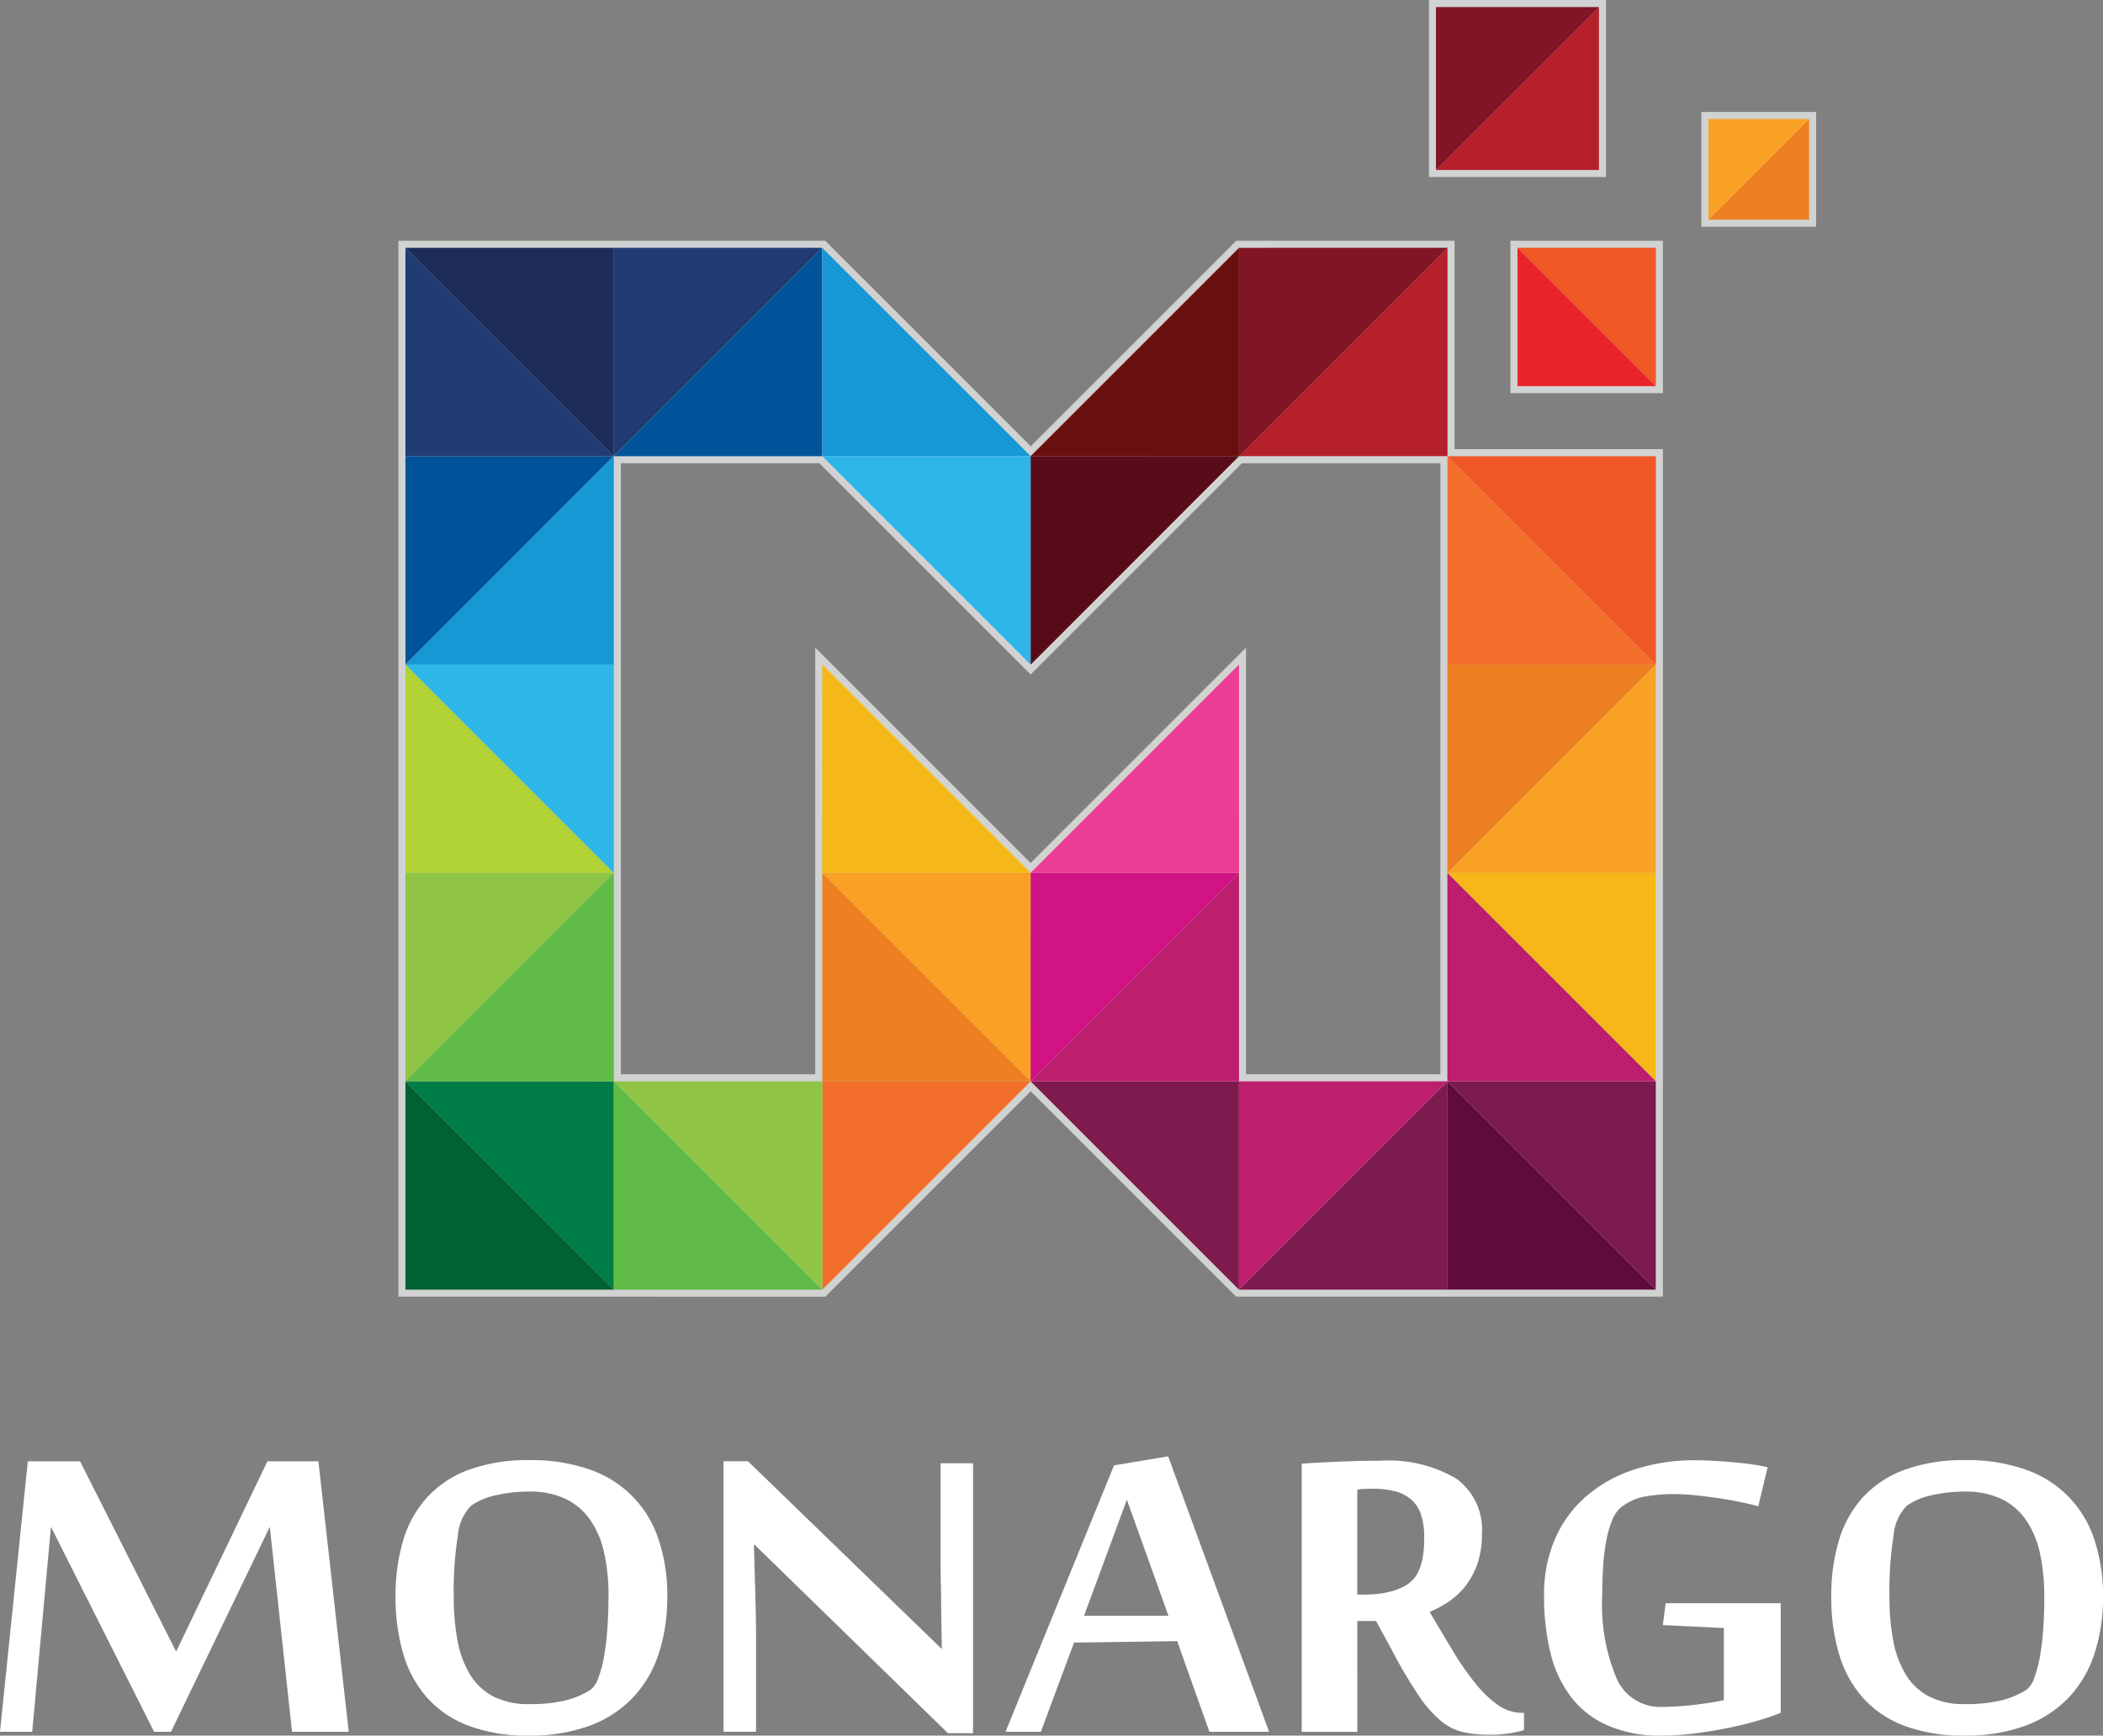 <svg xmlns="http://www.w3.org/2000/svg" width="94.556" height="78.047" viewBox="0 0 94.556 78.047"><rect x="0" y="0" width="94.556" height="78.047" fill="#808080" stroke="none"/><defs><style>.a{fill:#fff;}.b{fill:#d1d3d3;}.c{fill:#02549a;}.d{fill:#1798d5;}.e{fill:#213c73;}.f{fill:#1d2c59;}.g{fill:#2eb6e9;}.h{fill:#007c47;}.i{fill:#026132;}.j{fill:#f36f2b;}.k{fill:#f6b818;}.l{fill:#b1d236;}.m{fill:#8fc447;}.n{fill:#60ba46;}.o{fill:#ee8022;}.p{fill:#f9a125;}.q{fill:#f05727;}.r{fill:#e7252a;}.s{fill:#b6202a;}.t{fill:#811525;}.u{fill:#6a0f10;}.v{fill:#580c19;}.w{fill:#5f0c3b;}.x{fill:#7d1a4e;}.y{fill:#ec3d94;}.z{fill:#bd1e6d;}.aa{fill:#d11384;}</style></defs><path class="a" d="M20.212,146.923l-1-9.215-4.442,9.215h-.759l-4.639-9.215-.843,9.215H7.081l1.251-12.164H10.68L15,143.318l4.105-8.559h2.292l1.364,12.164Z" transform="translate(-7.081 -69.047)"/><path class="a" d="M54.172,140.791a8.1,8.1,0,0,1-.387,2.582,5.222,5.222,0,0,1-1.167,1.972,5.133,5.133,0,0,1-1.947,1.259,7.683,7.683,0,0,1-2.713.44,7.477,7.477,0,0,1-2.727-.446,4.74,4.74,0,0,1-1.863-1.265,5.174,5.174,0,0,1-1.068-1.972,8.972,8.972,0,0,1-.344-2.57,8.6,8.6,0,0,1,.351-2.55,4.982,4.982,0,0,1,1.09-1.933,4.784,4.784,0,0,1,1.877-1.225,7.7,7.7,0,0,1,2.7-.426,7.883,7.883,0,0,1,2.721.426,4.924,4.924,0,0,1,3.093,3.159,7.877,7.877,0,0,1,.387,2.55m-2.643,0a8.807,8.807,0,0,0-.2-1.98,4.147,4.147,0,0,0-.638-1.488,2.844,2.844,0,0,0-1.108-.931,3.682,3.682,0,0,0-1.6-.321,6.631,6.631,0,0,0-1.516.164,3.005,3.005,0,0,0-1.109.465,2.118,2.118,0,0,0-.6,1.324,15.942,15.942,0,0,0-.189,2.766,10.594,10.594,0,0,0,.168,1.973,4.527,4.527,0,0,0,.561,1.527,2.688,2.688,0,0,0,1.045.99,3.413,3.413,0,0,0,1.621.347,6.577,6.577,0,0,0,1.642-.17A3.8,3.8,0,0,0,50.7,145a1.047,1.047,0,0,0,.365-.524,5.334,5.334,0,0,0,.26-.964,11.489,11.489,0,0,0,.155-1.271q.049-.7.049-1.449" transform="translate(-24.171 -68.997)"/><path class="a" d="M80.968,146.988l-8.7-8.481h-.028q.028,1.063.056,1.953c.01.253.016.507.021.76s.009.487.014.7.007.4.007.57v4.43H70.874V134.757h1.1l8.714,8.442q-.014-.971-.028-1.823c0-.244,0-.492-.007-.74s-.01-.487-.014-.714-.007-.435-.007-.623v-4.451h1.462v12.138H80.968Z" transform="translate(-38.343 -69.046)"/><path class="a" d="M104.907,146.709l-1.448-4.077-4.64.066-1.49,4.011H95.74l4.878-11.981,2.433-.406,4.54,12.388Zm-1.842-5.217-1.87-5.217-1.925,5.217Z" transform="translate(-50.529 -68.833)"/><path class="a" d="M125.194,141.917h-.843V146.9h-2.5v-12.06q.759-.052,1.715-.092t1.828-.039a5.978,5.978,0,0,1,3.4.8,2.83,2.83,0,0,1,1.16,2.5,4.032,4.032,0,0,1-.2,1.325,3.47,3.47,0,0,1-.52.983,3.263,3.263,0,0,1-.745.708,5.092,5.092,0,0,1-.886.485q.548.93,1.047,1.756a12.845,12.845,0,0,0,1,1.442,5.092,5.092,0,0,0,1.012.977,1.882,1.882,0,0,0,1.1.361h.085v.774a4.692,4.692,0,0,1-.682.151,5.775,5.775,0,0,1-.864.059,5.414,5.414,0,0,1-1.2-.118,2.456,2.456,0,0,1-1-.511,5.428,5.428,0,0,1-1.006-1.154,21.965,21.965,0,0,1-1.209-2.058Zm-.394-1.193a4.019,4.019,0,0,0,1.006-.124,2.6,2.6,0,0,0,.766-.308,1.688,1.688,0,0,0,.281-.236,1.419,1.419,0,0,0,.253-.38,2.583,2.583,0,0,0,.183-.6,5.033,5.033,0,0,0,.07-.918,3.176,3.176,0,0,0-.147-1.035,1.564,1.564,0,0,0-.443-.675,1.781,1.781,0,0,0-.731-.368,4.065,4.065,0,0,0-1-.111q-.155,0-.345.007a2.674,2.674,0,0,0-.344.033v4.719h.45Z" transform="translate(-63.323 -69.022)"/><path class="a" d="M151.3,142.206l-2.741-.131.126-.983h5.174v4.929q-.422.171-1.04.353t-1.336.328q-.717.144-1.483.243a11.705,11.705,0,0,1-1.483.1,5.9,5.9,0,0,1-2.446-.458,4.223,4.223,0,0,1-1.645-1.285,5.336,5.336,0,0,1-.922-1.986,10.711,10.711,0,0,1-.287-2.576,6.266,6.266,0,0,1,.495-2.543,5.344,5.344,0,0,1,1.4-1.914,6.287,6.287,0,0,1,2.155-1.2,8.607,8.607,0,0,1,2.755-.42q.38,0,.837.026c.3.018.606.039.906.066s.584.059.851.1a6.091,6.091,0,0,1,.654.124l-.422,1.756q-.31-.092-.787-.19t-1.005-.177q-.528-.08-1.048-.132t-.927-.053a7.867,7.867,0,0,0-1.272.1,2.475,2.475,0,0,0-1.09.466,1.412,1.412,0,0,0-.443.623,4.707,4.707,0,0,0-.274.977,9.793,9.793,0,0,0-.134,1.18c-.023.419-.035.83-.035,1.232a8.48,8.48,0,0,0,.645,3.709,2.135,2.135,0,0,0,2.033,1.285c.234,0,.481-.009.743-.027s.518-.041.771-.072.489-.064.709-.1.408-.07.567-.105v-3.236Z" transform="translate(-73.793 -68.997)"/><path class="a" d="M180.765,140.791a8.087,8.087,0,0,1-.387,2.582,5.227,5.227,0,0,1-1.167,1.972,5.135,5.135,0,0,1-1.947,1.259,7.683,7.683,0,0,1-2.713.44,7.483,7.483,0,0,1-2.728-.446,4.741,4.741,0,0,1-1.863-1.265,5.174,5.174,0,0,1-1.068-1.972,8.973,8.973,0,0,1-.344-2.57,8.607,8.607,0,0,1,.351-2.55,4.977,4.977,0,0,1,1.09-1.933,4.786,4.786,0,0,1,1.877-1.225,7.7,7.7,0,0,1,2.7-.426,7.886,7.886,0,0,1,2.721.426,4.922,4.922,0,0,1,3.092,3.159,7.864,7.864,0,0,1,.387,2.55m-2.643,0a8.838,8.838,0,0,0-.2-1.98,4.165,4.165,0,0,0-.638-1.488,2.842,2.842,0,0,0-1.109-.931,3.684,3.684,0,0,0-1.6-.321,6.641,6.641,0,0,0-1.516.164,3,3,0,0,0-1.108.465,2.118,2.118,0,0,0-.6,1.324,15.889,15.889,0,0,0-.189,2.766,10.6,10.6,0,0,0,.168,1.973,4.537,4.537,0,0,0,.561,1.527,2.688,2.688,0,0,0,1.045.99,3.415,3.415,0,0,0,1.621.347,6.577,6.577,0,0,0,1.641-.17A3.8,3.8,0,0,0,177.3,145a1.044,1.044,0,0,0,.365-.524,5.378,5.378,0,0,0,.26-.964,11.6,11.6,0,0,0,.154-1.271q.047-.7.048-1.449" transform="translate(-86.209 -68.997)"/><rect class="b" width="6.854" height="6.853" transform="translate(67.913 10.827)"/><rect class="b" width="5.162" height="5.161" transform="translate(76.497 5.034)"/><rect class="b" width="7.961" height="7.96" transform="translate(64.248 0)"/><path class="b" d="M42.21,74.613V27.132H61.4l9.24,9.238,9.237-9.238h9.818V36.5h9.369v.316c0,19.991,0,37.481,0,37.481v.316l-19.188,0-9.236-9.238L61.4,74.616Zm18.741-10V45.425l9.686,9.686,9.684-9.686V64.614h8.738V37.134H80.137l-9.5,9.5-9.5-9.5H52.212V64.614Z" transform="translate(-24.296 -16.304)"/><path class="c" d="M42.83,55.5V46.125H52.2Z" transform="translate(-24.6 -25.612)"/><path class="d" d="M42.83,55.5l9.37-9.371V55.5Z" transform="translate(-24.6 -25.612)"/><path class="e" d="M42.83,27.751v9.37H52.2Z" transform="translate(-24.6 -16.608)"/><path class="f" d="M52.2,37.121v-9.37H42.83Z" transform="translate(-24.6 -16.608)"/><path class="c" d="M61.2,37.122h9.371V27.751Z" transform="translate(-33.604 -16.608)"/><path class="e" d="M61.2,37.122l9.371-9.371H61.2Z" transform="translate(-33.604 -16.608)"/><path class="d" d="M88.95,37.121l-9.37-9.369v9.37Z" transform="translate(-42.609 -16.608)"/><path class="g" d="M88.95,55.5V46.125H79.579Z" transform="translate(-42.609 -25.612)"/><path class="h" d="M42.835,101.249,52.2,110.62v-9.368Z" transform="translate(-24.602 -52.626)"/><path class="i" d="M52.2,110.62l-9.369-9.371v9.37Z" transform="translate(-24.602 -52.626)"/><path class="j" d="M79.584,110.622v-9.369h9.37Z" transform="translate(-42.611 -52.627)"/><path class="k" d="M79.582,64.5l9.37,9.37H79.58Z" transform="translate(-42.609 -34.618)"/><path class="l" d="M52.2,73.871h-9.37V64.5Z" transform="translate(-24.6 -34.617)"/><path class="g" d="M52.2,73.871,42.83,64.5H52.2Z" transform="translate(-24.6 -34.617)"/><path class="m" d="M42.831,92.247V82.876H52.2Z" transform="translate(-24.6 -43.622)"/><path class="n" d="M42.831,92.247l9.37-9.371v9.37Z" transform="translate(-24.6 -43.622)"/><path class="n" d="M70.578,110.622H61.207v-9.369Z" transform="translate(-33.606 -52.627)"/><path class="m" d="M70.578,110.622l-9.371-9.369h9.371Z" transform="translate(-33.606 -52.627)"/><path class="o" d="M88.953,92.248h-9.37V82.877Z" transform="translate(-42.611 -43.622)"/><path class="p" d="M88.953,92.248l-9.37-9.371h9.37Z" transform="translate(-42.611 -43.622)"/><path class="q" d="M144.074,55.5l0-9.371H134.7Z" transform="translate(-69.623 -25.612)"/><path class="j" d="M144.074,55.5l-9.37-9.371V55.5Z" transform="translate(-69.623 -25.612)"/><path class="r" d="M147.1,33.972h-6.222V27.75Z" transform="translate(-72.648 -16.607)"/><path class="q" d="M140.875,27.751H147.1v6.222Z" transform="translate(-72.647 -16.608)"/><path class="o" d="M162.239,16.391V20.92h-4.53Z" transform="translate(-80.897 -11.041)"/><path class="p" d="M157.709,20.921V16.392h4.53Z" transform="translate(-80.897 -11.041)"/><path class="s" d="M141.019,6.518v7.329h-7.33Z" transform="translate(-69.126 -6.202)"/><path class="t" d="M133.691,13.849V6.521h7.329Z" transform="translate(-69.127 -6.204)"/><path class="s" d="M125.7,27.751v9.37h-9.371Z" transform="translate(-60.617 -16.608)"/><path class="t" d="M125.7,27.751l-9.371,9.371v-9.37Z" transform="translate(-60.617 -16.608)"/><path class="u" d="M97.954,37.121l9.369-9.369v9.37Z" transform="translate(-51.614 -16.608)"/><path class="v" d="M97.955,55.5V46.125h9.369Z" transform="translate(-51.614 -25.612)"/><path class="w" d="M134.7,101.251l9.371,9.369H134.7Z" transform="translate(-69.62 -52.627)"/><path class="x" d="M144.069,110.62l-9.371-9.369h9.37Z" transform="translate(-69.62 -52.627)"/><path class="x" d="M107.321,110.622v-9.369H97.952Z" transform="translate(-51.613 -52.627)"/><path class="y" d="M107.322,64.5l-9.368,9.37h9.369Z" transform="translate(-51.614 -34.618)"/><path class="p" d="M134.7,73.871h9.369l0-9.371Z" transform="translate(-69.622 -34.617)"/><path class="o" d="M134.7,73.871l9.371-9.371H134.7Z" transform="translate(-69.622 -34.617)"/><path class="k" d="M144.071,92.247V82.876H134.7Z" transform="translate(-69.622 -43.622)"/><path class="z" d="M144.071,92.247,134.7,82.876v9.37Z" transform="translate(-69.622 -43.622)"/><path class="x" d="M116.324,110.622H125.7v-9.369Z" transform="translate(-60.616 -52.627)"/><path class="z" d="M116.324,110.622l9.371-9.369h-9.371Z" transform="translate(-60.616 -52.627)"/><path class="z" d="M97.952,92.248h9.369V82.877Z" transform="translate(-51.613 -43.622)"/><path class="aa" d="M97.952,92.248l9.369-9.371H97.953Z" transform="translate(-51.613 -43.622)"/></svg>